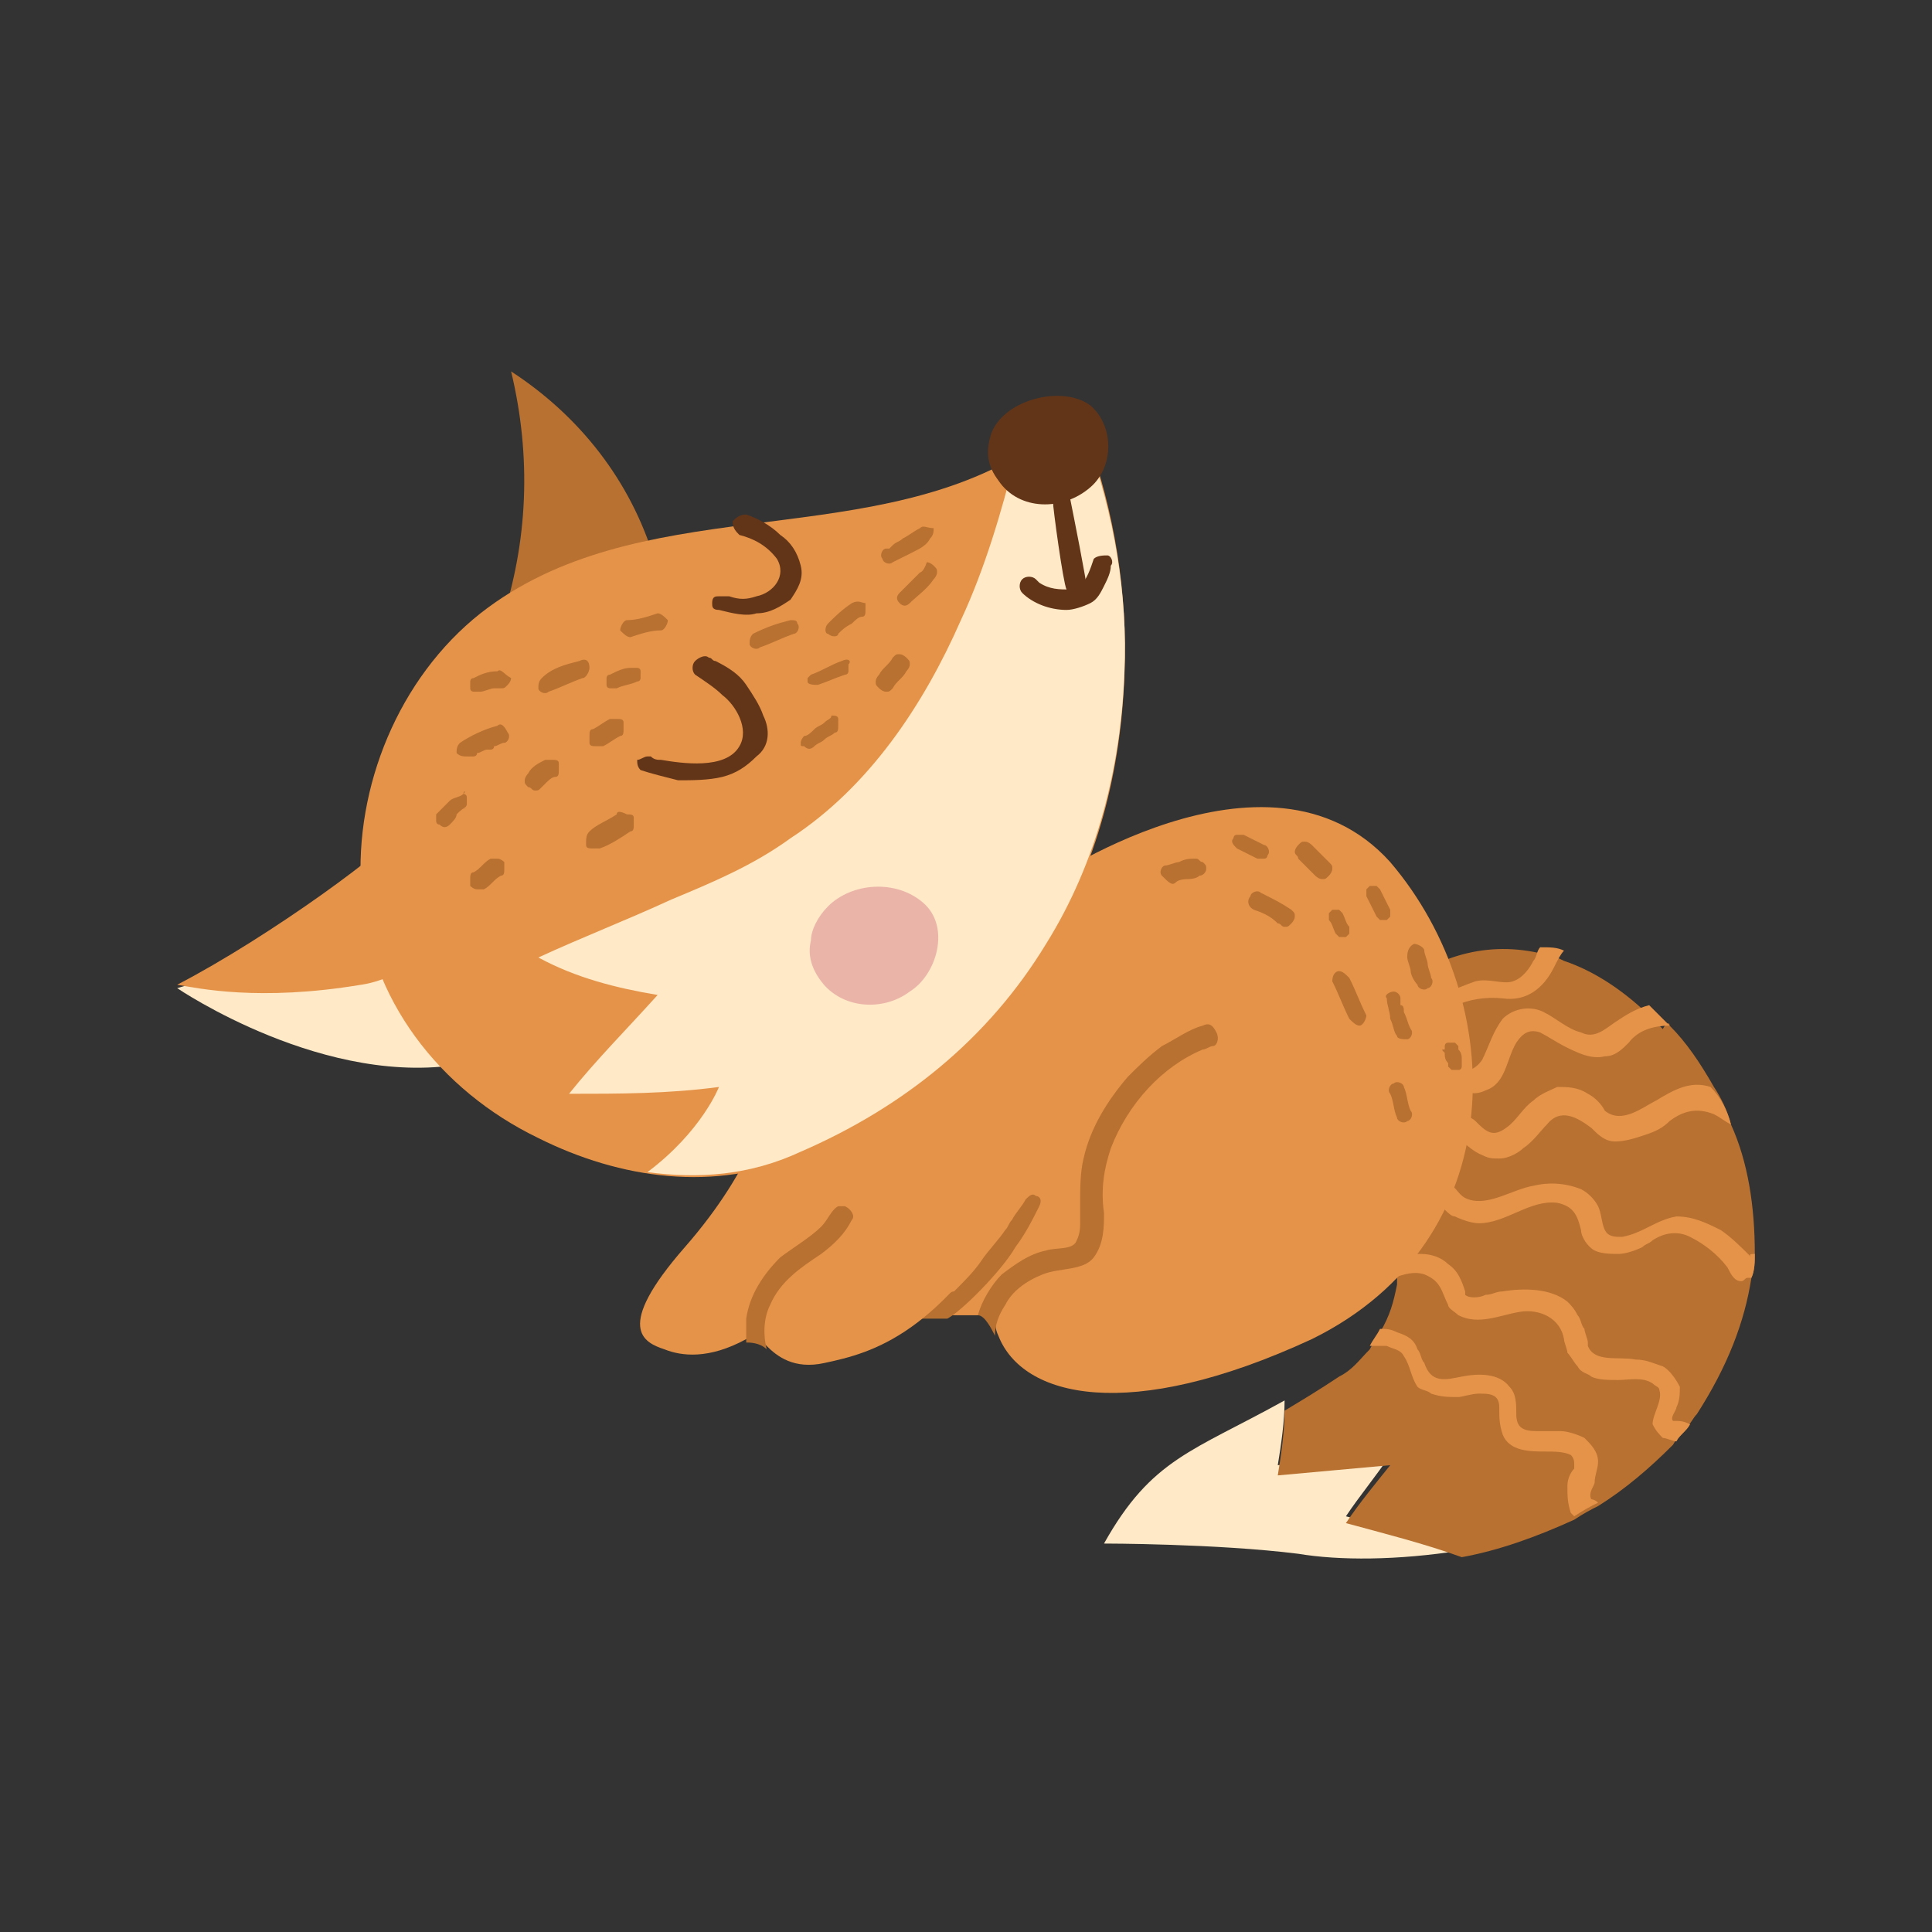 <?xml version="1.0" encoding="utf-8"?>
<!-- Generator: Adobe Illustrator 27.5.0, SVG Export Plug-In . SVG Version: 6.00 Build 0)  -->
<svg version="1.1" id="Layer_1" xmlns="http://www.w3.org/2000/svg" xmlns:xlink="http://www.w3.org/1999/xlink" x="0px" y="0px"
	 viewBox="0 0 56.7 56.7" style="enable-background:new 0 0 56.7 56.7;" xml:space="preserve">
<rect x="0" y="0" width="56.7" height="56.7" fill="#333333" stroke="none"/>
<style type="text/css">
	.st0{fill:#FFE9C7;}
	.st1{fill:#B87131;}
	.st2{fill:#E59349;}
	.st3{fill:#633518;}
	.st4{fill:#EAB4A8;}
</style>
<g>
	<g>
		<g>
			<path class="st0" d="M40.8,42.7c-1.1,0.1-2.2,0.2-3.3,0.3c0.1-0.6,0.2-1.3,0.2-1.9c-2.7,1.5-3.9,1.7-5.3,4.2c0,0,3.3,0,5.7,0.3
				c1.2,0.2,2.9,0.2,4.8-0.1c-1.1-0.4-2.3-0.7-3.4-1C39.9,43.9,40.4,43.3,40.8,42.7z"/>
			<path class="st1" d="M51.5,36.8c0,0.2,0,0.5-0.1,0.7c-0.2,1.3-0.7,2.6-1.6,4c-0.1,0.1-0.2,0.3-0.3,0.4c-0.1,0.2-0.3,0.3-0.4,0.5
				c-0.7,0.7-1.4,1.3-2.2,1.8l0,0c-0.2,0.1-0.4,0.2-0.7,0.4c-1.1,0.5-2.2,0.9-3.3,1.1c-1.1-0.4-2.3-0.7-3.4-1
				c0.4-0.6,0.9-1.2,1.3-1.7c-1.1,0.1-2.2,0.2-3.3,0.3c0.1-0.6,0.2-1.3,0.2-1.9c0.5-0.3,1-0.6,1.6-1c0.4-0.2,0.6-0.5,0.9-0.8
				c0.1-0.2,0.2-0.3,0.3-0.5c0.3-0.5,0.4-0.9,0.5-1.4c0-0.2,0-0.4,0-0.6c0-0.4,0-0.9-0.1-1.2c0-0.2-0.1-0.4-0.1-0.5
				c0-0.1-0.1-0.3-0.1-0.4c-0.1-0.3-0.2-0.6-0.3-0.6l0.2-5.1c1.5-1.3,3.1-1.7,4.7-1.3c0.2,0,0.4,0.1,0.6,0.2
				c0.9,0.3,1.8,0.9,2.6,1.7c0.1,0.1,0.2,0.2,0.3,0.3C48.9,30,49,30,49,30.1c0.5,0.5,0.9,1.1,1.3,1.8c0.2,0.3,0.4,0.7,0.5,1.1
				C51.3,34.1,51.5,35.4,51.5,36.8z"/>
		</g>
		<g>
			<path class="st2" d="M40.7,39.3C40.7,39.3,40.7,39.3,40.7,39.3C40.7,39.3,40.7,39.3,40.7,39.3z"/>
			<path class="st2" d="M46.9,44.1c-0.2,0.1-0.4,0.2-0.7,0.4c0,0-0.1-0.1-0.1-0.1C46,44.1,46,43.9,46,43.6c0-0.2,0.1-0.4,0.2-0.5
				c0,0,0-0.1,0-0.1c0,0,0,0,0,0c0-0.1,0-0.2-0.1-0.3c-0.2-0.1-0.5-0.1-0.7-0.1c-0.5,0-1.1,0-1.3-0.5c-0.1-0.3-0.1-0.5-0.1-0.8
				c0-0.4-0.3-0.4-0.6-0.4c0,0,0,0,0,0c-0.2,0-0.5,0.1-0.6,0.1c-0.3,0-0.5,0-0.8-0.1c-0.1-0.1-0.3-0.1-0.4-0.2
				c-0.2-0.3-0.2-0.6-0.4-0.9c-0.1-0.2-0.3-0.2-0.5-0.3c0,0,0,0,0,0l0,0c-0.1,0-0.1,0-0.2,0c-0.1,0-0.2,0-0.3,0
				c0.1-0.2,0.2-0.3,0.3-0.5c0.2,0,0.3,0,0.5,0.1c0.3,0.1,0.5,0.2,0.6,0.5c0.1,0.1,0.1,0.3,0.2,0.4c0.2,0.6,0.6,0.5,1.1,0.4
				c0.5-0.1,1.1-0.1,1.4,0.3c0.2,0.2,0.2,0.5,0.2,0.8c0,0.4,0.2,0.5,0.6,0.5c0.2,0,0.4,0,0.7,0c0.2,0,0.5,0.1,0.7,0.2
				c0.2,0.2,0.4,0.4,0.4,0.7c0,0.2-0.1,0.4-0.1,0.6c0,0.1-0.2,0.3-0.1,0.5C46.7,44,46.8,44,46.9,44.1z"/>
			<g>
				<path class="st2" d="M48.8,40.7C48.8,40.7,48.8,40.7,48.8,40.7L48.8,40.7z"/>
				<path class="st2" d="M49.6,41.8c-0.1,0.2-0.3,0.3-0.4,0.5c-0.1,0-0.3-0.1-0.4-0.1c-0.1-0.1-0.2-0.2-0.3-0.4c0-0.3,0.3-0.7,0.2-1
					c0,0,0,0,0,0c0,0,0,0,0,0c0-0.1-0.1-0.1-0.2-0.2c-0.3-0.2-0.7-0.1-1-0.1c-0.3,0-0.6,0-0.8-0.1c-0.1-0.1-0.3-0.1-0.4-0.3
					c-0.1-0.1-0.2-0.3-0.3-0.4c0-0.1-0.1-0.3-0.1-0.4c-0.1-0.6-0.7-0.9-1.3-0.8c-0.6,0.1-1.2,0.4-1.8,0.1c-0.1-0.1-0.3-0.2-0.3-0.3
					c-0.2-0.4-0.2-0.7-0.7-0.9c-0.3-0.1-0.6,0-0.9,0.1c0-0.2,0-0.4,0-0.6c0.3-0.1,0.5-0.1,0.8-0.1c0.3,0,0.6,0.1,0.8,0.3
					c0.3,0.2,0.4,0.5,0.5,0.8c0,0,0,0.1,0,0.1c0,0,0,0,0,0c0,0,0,0,0,0c0.1,0.1,0.4,0.1,0.6,0c0.2,0,0.3-0.1,0.5-0.1
					c0.6-0.1,1.4-0.1,1.9,0.3c0.1,0.1,0.2,0.2,0.3,0.4c0.1,0.1,0.1,0.3,0.2,0.4c0,0.1,0.1,0.3,0.1,0.4c0,0,0,0,0,0.1c0,0,0,0,0,0
					c0.2,0.5,0.9,0.3,1.4,0.4c0.3,0,0.5,0.1,0.8,0.2c0.2,0.1,0.4,0.4,0.5,0.6c0,0.2,0,0.4-0.1,0.6c0,0.1-0.2,0.3-0.1,0.4
					C49.3,41.7,49.4,41.7,49.6,41.8C49.6,41.8,49.6,41.8,49.6,41.8z"/>
				<path class="st2" d="M43.5,38.1C43.5,38.1,43.5,38.1,43.5,38.1C43.5,38.1,43.5,38.1,43.5,38.1C43.5,38.1,43.5,38.1,43.5,38.1
					C43.5,38.1,43.5,38.1,43.5,38.1C43.4,38,43.5,38.1,43.5,38.1z"/>
			</g>
			<g>
				<path class="st2" d="M43.5,35.3C43.5,35.3,43.5,35.3,43.5,35.3C43.4,35.3,43.4,35.3,43.5,35.3C43.4,35.3,43.4,35.3,43.5,35.3z"
					/>
				<path class="st2" d="M51.5,36.8c0,0.2,0,0.5-0.1,0.7c0,0-0.1,0-0.1,0c-0.1,0-0.1,0.1-0.2,0.1c-0.2,0-0.3-0.2-0.4-0.4
					c-0.3-0.4-0.7-0.7-1.1-0.9c-0.4-0.2-0.8-0.1-1.1,0.1c-0.1,0.1-0.2,0.1-0.3,0.2c-0.2,0.1-0.5,0.2-0.7,0.2c-0.2,0-0.5,0-0.7-0.1
					c-0.2-0.1-0.4-0.4-0.4-0.6c-0.1-0.4-0.2-0.7-0.7-0.8c-0.8-0.1-1.5,0.6-2.3,0.6c-0.2,0-0.5-0.1-0.7-0.2c-0.1,0-0.2-0.1-0.3-0.2
					c-0.1-0.1-0.2-0.3-0.3-0.4c-0.1,0-0.1,0-0.2,0c-0.3,0.1-0.6,0.3-0.8,0.5c0-0.2-0.1-0.4-0.1-0.5c0.1-0.1,0.2-0.2,0.3-0.2
					c0.2-0.1,0.5-0.3,0.8-0.3c0.1,0,0.3,0,0.4,0.1c0.3,0.2,0.3,0.4,0.6,0.5c0.6,0.2,1.3-0.3,1.9-0.4c0.4-0.1,0.9-0.1,1.4,0.1
					c0.2,0.1,0.4,0.3,0.5,0.5c0.1,0.2,0.1,0.5,0.2,0.7c0.1,0.2,0.3,0.2,0.5,0.2c0.6-0.1,1-0.5,1.6-0.6c0.5,0,0.9,0.2,1.3,0.4
					c0.3,0.2,0.6,0.5,0.9,0.8C51.3,36.8,51.4,36.8,51.5,36.8z"/>
			</g>
			<g>
				<path class="st2" d="M41.7,33.5C41.7,33.5,41.6,33.5,41.7,33.5L41.7,33.5z"/>
				<path class="st2" d="M50.8,33c-0.2-0.1-0.3-0.2-0.5-0.3c-0.5-0.2-0.9-0.1-1.3,0.2c-0.2,0.2-0.4,0.3-0.7,0.4
					c-0.3,0.1-0.6,0.2-0.9,0.2c-0.3,0-0.5-0.2-0.7-0.4c-0.4-0.3-0.9-0.6-1.3-0.1c-0.2,0.2-0.4,0.5-0.7,0.7C44.6,33.8,44.3,34,44,34
					c-0.2,0-0.3,0-0.5-0.1c-0.5-0.2-0.7-0.7-1.3-0.6c-0.2,0-0.4,0.1-0.6,0.2c0,0,0,0,0,0c0,0,0,0,0,0c0,0,0,0,0,0
					c-0.4,0.3-0.7,0.8-1,1.2c-0.1-0.3-0.2-0.6-0.3-0.6l0,0c0.2-0.3,0.4-0.6,0.6-0.9c0.3-0.3,0.8-0.6,1.3-0.6c0.3,0,0.5,0,0.8,0.1
					c0.1,0.1,0.2,0.1,0.3,0.2c0.3,0.3,0.5,0.5,0.9,0.2c0.3-0.2,0.5-0.6,0.8-0.8c0.2-0.2,0.5-0.3,0.7-0.4c0.3,0,0.6,0,0.9,0.2
					c0.2,0.1,0.4,0.3,0.5,0.5c0.5,0.4,1.1-0.1,1.5-0.3c0.5-0.3,1-0.6,1.6-0.4C50.5,32.2,50.7,32.6,50.8,33z"/>
			</g>
			<path class="st2" d="M49,30.1c-0.4,0-0.9,0.1-1.2,0.5c-0.2,0.2-0.4,0.4-0.7,0.4c-0.4,0.1-0.8-0.1-1.2-0.3
				c-0.2-0.1-0.5-0.3-0.7-0.4c-0.3-0.1-0.5,0-0.7,0.3c-0.3,0.5-0.3,1.2-0.9,1.4c-0.6,0.3-1.1-0.3-1.8-0.2c-0.6,0-1,0.5-1.3,1l0-0.9
				c0,0,0.1-0.1,0.1-0.1c0.2-0.2,0.5-0.4,0.7-0.5c0.5-0.2,1,0,1.4,0.1c0.3,0.1,0.6,0,0.8-0.3c0.2-0.4,0.3-0.8,0.6-1.2
				c0.3-0.3,0.8-0.4,1.2-0.2c0.4,0.2,0.7,0.5,1.1,0.6c0.4,0.2,0.7-0.1,1-0.3c0.3-0.2,0.6-0.4,1-0.5c0,0,0,0,0,0L49,30.1z"/>
			<g>
				<path class="st2" d="M45.9,27.9c-0.1,0.1-0.2,0.3-0.3,0.5c-0.3,0.6-0.8,1-1.5,0.9c-1-0.1-2,0.3-2.5,1.3
					c-0.1,0.1-0.2,0.1-0.3,0.1c-0.1-0.1-0.1-0.2-0.1-0.3c0.3-0.6,0.8-1,1.3-1.3c0.3-0.1,0.5-0.2,0.8-0.3c0.4-0.1,0.8,0.1,1.1,0
					c0.3-0.1,0.5-0.4,0.6-0.6c0.1-0.1,0.1-0.3,0.2-0.4C45.5,27.8,45.7,27.8,45.9,27.9z"/>
				<path class="st2" d="M46.4,27.5C46.4,27.5,46.4,27.5,46.4,27.5C46.4,27.5,46.4,27.5,46.4,27.5z"/>
			</g>
		</g>
	</g>
	<g>
		<path class="st2" d="M38.5,39.3c-5.4,2.5-8.5,1.7-9.2-0.1c-0.1-0.2-0.1-0.4-0.1-0.6c0,0-0.1,0-0.3,0c-0.2,0-0.5,0-0.8,0
			c-0.3,0-0.6,0-1,0c-0.8,0-1.7-0.1-2.4-0.3c-1.6-0.6-4-9.4-4-9.4l9.8-2.9c0,0,6.7-4.7,10.3-0.7C44.3,29.4,44.4,36.4,38.5,39.3z"/>
		<g>
			<path class="st1" d="M30.5,35.4c-0.2,0.4-0.4,0.8-0.7,1.2c-0.4,0.7-1.6,1.9-2,2.1c-0.3,0-0.5,0-0.8,0c0.2-0.2,0.5-0.4,0.7-0.6
				c0.1-0.1,0.2-0.2,0.3-0.2c0.3-0.3,0.6-0.6,0.8-0.9c0.2-0.3,0.5-0.6,0.7-0.9c0.1-0.1,0.1-0.2,0.2-0.3c0.1-0.2,0.3-0.4,0.4-0.6
				c0.1-0.1,0.2-0.2,0.3-0.1C30.5,35.1,30.6,35.2,30.5,35.4z"/>
		</g>
		<path class="st2" d="M30.1,34.9c-2.5,4.3-4.5,4.8-5.9,5.1c-0.9,0.2-1.4-0.2-1.7-0.5c-0.2-0.2-0.3-0.4-0.3-0.4
			c-0.1,0.1-0.2,0.2-0.3,0.2c-1.1,0.6-1.9,0.5-2.4,0.3c-0.6-0.2-1.5-0.6,0.6-3c2.1-2.4,2.4-4.2,2.5-4.3L30.1,34.9z"/>
		<g>
			<path class="st1" d="M25,35.8c-0.2,0.4-0.5,0.7-0.9,1c-0.6,0.4-1.2,0.8-1.5,1.5c-0.2,0.4-0.2,0.9-0.1,1.3
				c-0.2-0.2-0.5-0.2-0.6-0.2c0-0.2,0-0.5,0-0.7c0.1-0.7,0.5-1.3,1-1.8c0.4-0.3,0.9-0.6,1.2-0.9c0.2-0.2,0.3-0.5,0.5-0.6
				c0.1,0,0.2,0,0.2,0C25,35.5,25.1,35.7,25,35.8z"/>
		</g>
		<g>
			<g>
				<path class="st1" d="M34.5,25.9c0.1-0.1,0.3-0.1,0.4-0.1c0,0,0,0-0.1,0c0.1,0,0.3,0,0.4-0.1c0.1,0,0.2-0.1,0.2-0.2
					c0-0.1,0-0.1-0.1-0.2c-0.1,0-0.1-0.1-0.2-0.1c-0.2,0-0.3,0-0.5,0.1c-0.1,0-0.3,0.1-0.4,0.1c-0.1,0-0.2,0.2-0.1,0.3
					C34.3,25.9,34.4,26,34.5,25.9L34.5,25.9z"/>
			</g>
			<g>
				<path class="st1" d="M36.3,24.9c0.2,0.1,0.4,0.2,0.6,0.3c0.1,0,0.1,0,0.2,0c0.1,0,0.1-0.1,0.1-0.1c0.1-0.1,0-0.3-0.1-0.3
					c-0.2-0.1-0.4-0.2-0.6-0.3c-0.1,0-0.1,0-0.2,0c-0.1,0-0.1,0.1-0.1,0.1C36.1,24.7,36.2,24.8,36.3,24.9L36.3,24.9z"/>
			</g>
			<g>
				<path class="st1" d="M38.1,25.2c0.2,0.2,0.3,0.3,0.5,0.5c0,0,0.1,0.1,0.2,0.1c0.1,0,0.1,0,0.2-0.1c0,0,0.1-0.1,0.1-0.2
					c0-0.1,0-0.1-0.1-0.2c-0.2-0.2-0.3-0.3-0.5-0.5c0,0-0.1-0.1-0.2-0.1c-0.1,0-0.1,0-0.2,0.1c0,0-0.1,0.1-0.1,0.2
					C38,25.1,38.1,25.1,38.1,25.2L38.1,25.2z"/>
			</g>
			<g>
				<path class="st1" d="M36.8,26.7c0.3,0.1,0.5,0.2,0.7,0.4c0,0,0,0-0.1,0c0,0,0,0,0.1,0c0.1,0,0.1,0.1,0.2,0.1
					c0.1,0,0.1,0,0.2-0.1c0,0,0.1-0.1,0.1-0.2c0-0.1,0-0.1-0.1-0.2c-0.3-0.2-0.5-0.3-0.9-0.5c-0.1-0.1-0.3,0-0.3,0.1
					C36.6,26.4,36.6,26.6,36.8,26.7L36.8,26.7z"/>
			</g>
			<g>
				<path class="st1" d="M39,27c0.1,0.1,0.1,0.2,0.2,0.4c0,0,0.1,0.1,0.1,0.1c0,0,0.1,0,0.2,0c0,0,0.1-0.1,0.1-0.1c0,0,0,0,0-0.1
					c0,0,0-0.1,0-0.1c-0.1-0.1-0.1-0.2-0.2-0.4c0,0-0.1-0.1-0.1-0.1c0,0-0.1,0-0.2,0c0,0-0.1,0.1-0.1,0.1c0,0,0,0,0,0.1
					C39,26.9,39,27,39,27L39,27z"/>
			</g>
			<g>
				<path class="st1" d="M40.1,26.3c0.1,0.2,0.2,0.4,0.3,0.6c0,0,0.1,0.1,0.1,0.1c0.1,0,0.1,0,0.2,0c0,0,0.1-0.1,0.1-0.1
					c0,0,0,0,0-0.1c0,0,0-0.1,0-0.1c-0.1-0.2-0.2-0.4-0.3-0.6c0,0-0.1-0.1-0.1-0.1c-0.1,0-0.1,0-0.2,0c0,0-0.1,0.1-0.1,0.1
					c0,0,0,0,0,0.1C40.1,26.2,40.1,26.3,40.1,26.3L40.1,26.3z"/>
			</g>
			<g>
				<path class="st1" d="M39.1,28.8c0.2,0.4,0.3,0.7,0.5,1.1c0.1,0.1,0.2,0.2,0.3,0.2c0.1,0,0.2-0.2,0.2-0.3
					c-0.2-0.4-0.3-0.7-0.5-1.1c-0.1-0.1-0.2-0.2-0.3-0.2C39.2,28.5,39.1,28.6,39.1,28.8L39.1,28.8z"/>
			</g>
			<g>
				<path class="st1" d="M40.7,29.3c0,0.2,0.1,0.4,0.1,0.6c0.1,0.2,0.1,0.4,0.2,0.5c0,0.1,0.2,0.1,0.3,0.1c0.1,0,0.2-0.2,0.1-0.3
					c-0.1-0.2-0.1-0.3-0.2-0.5c0-0.1,0-0.2-0.1-0.2c0,0.1,0,0,0,0c0,0,0,0,0-0.1c0,0,0-0.1,0-0.1c0-0.1-0.1-0.2-0.2-0.2
					C40.8,29.1,40.6,29.2,40.7,29.3L40.7,29.3z"/>
			</g>
			<g>
				<path class="st1" d="M41.3,28.1c0,0.1,0.1,0.3,0.1,0.4c0,0.1,0.1,0.3,0.2,0.4c0,0.1,0.2,0.2,0.3,0.1c0.1,0,0.2-0.2,0.1-0.3
					c0-0.1-0.1-0.3-0.1-0.4c0-0.1-0.1-0.3-0.1-0.4c0-0.1-0.2-0.2-0.3-0.2C41.3,27.8,41.3,28,41.3,28.1L41.3,28.1z"/>
			</g>
			<g>
				<path class="st1" d="M40.8,32.1c0.1,0.2,0.1,0.5,0.2,0.7c0,0.1,0.2,0.2,0.3,0.1c0.1,0,0.2-0.2,0.1-0.3c-0.1-0.2-0.1-0.5-0.2-0.7
					c0-0.1-0.2-0.2-0.3-0.1C40.8,31.8,40.7,32,40.8,32.1L40.8,32.1z"/>
			</g>
			<g>
				<path class="st1" d="M42.4,30.9c0,0.1,0,0.2,0.1,0.3c0,0,0,0.1,0,0.1c0,0,0,0,0.1,0.1c0,0,0.1,0,0.1,0c0,0,0.1,0,0.1,0
					c0.1,0,0.1-0.1,0.1-0.1c0,0,0,0,0-0.1c0,0,0-0.1,0-0.1c0-0.1,0-0.2-0.1-0.3c0,0,0-0.1,0-0.1c0,0,0,0-0.1-0.1c0,0-0.1,0-0.1,0
					c0,0-0.1,0-0.1,0c-0.1,0-0.1,0.1-0.1,0.1c0,0,0,0,0,0.1C42.3,30.8,42.3,30.8,42.4,30.9L42.4,30.9z"/>
			</g>
			<g>
				<path class="st1" d="M35.6,30.7c-0.1,0-0.2,0.1-0.3,0.1c-1.2,0.5-2.2,1.6-2.7,2.9c-0.2,0.6-0.3,1.2-0.2,1.9c0,0.4,0,0.9-0.3,1.3
					c-0.3,0.4-1,0.3-1.5,0.5c-0.5,0.2-0.9,0.5-1.1,0.9c-0.2,0.3-0.3,0.6-0.3,0.9c-0.1-0.2-0.3-0.6-0.5-0.6c0.1-0.4,0.4-0.9,0.7-1.2
					c0.4-0.3,0.8-0.6,1.3-0.7c0.3-0.1,0.8,0,0.9-0.3c0.1-0.2,0.1-0.4,0.1-0.5c0-0.2,0-0.4,0-0.6c0-0.4,0-0.9,0.1-1.3
					c0.2-0.9,0.7-1.7,1.3-2.4c0.3-0.3,0.6-0.6,1-0.9c0.4-0.2,0.8-0.5,1.2-0.6c0.2-0.1,0.3,0,0.4,0.2C35.8,30.5,35.7,30.7,35.6,30.7z
					"/>
			</g>
		</g>
	</g>
	<g>
		<path class="st1" d="M14.7,18.3c0.8-2.4,0.9-4.9,0.3-7.4c2,1.3,3.5,3.2,4.2,5.5L14.7,18.3z"/>
		<path class="st0" d="M5.2,29c0,0,4.4,3,8.5,2.2l-1-3.1l-0.8-1.1L5.2,29z"/>
		<path class="st2" d="M30,13.3c-4.8,2.9-11.3,1.1-15.9,4.7c-2.4,1.9-3.7,5.1-3.5,8.1c0.2,3.2,2.3,5.9,5.2,7.3
			c2.4,1.2,5.2,1.6,7.7,0.5c3-1.3,5.5-3.3,7.2-6.1c1.5-2.4,2.2-5.2,2.3-8c0.1-2.4-0.3-4.8-1.1-7L30,13.3z"/>
		<g>
			<path class="st0" d="M31.9,12.9L30,13.3c-0.1,0-0.1,0.1-0.2,0.1c-0.4,1.6-0.9,3.3-1.6,4.8c-1.1,2.5-2.7,4.9-5,6.4
				c-1.1,0.8-2.3,1.3-3.5,1.8c-1.3,0.6-2.6,1.1-3.9,1.7c1.1,0.6,2.3,0.9,3.5,1.1c-0.9,1-1.8,1.9-2.6,2.9c1.5,0,2.9,0,4.4-0.2
				c0,0-0.5,1.3-2.1,2.5c1.5,0.2,3,0.1,4.5-0.6c3-1.3,5.5-3.3,7.2-6.1c1.5-2.4,2.2-5.2,2.3-8C33.1,17.5,32.7,15.1,31.9,12.9z"/>
		</g>
		<path class="st3" d="M29.3,14.1c0.6,0.9,1.9,0.9,2.7,0.2c0.7-0.6,0.7-1.8,0-2.4c-0.8-0.6-2.5-0.2-2.9,0.8
			C28.9,13.3,29,13.7,29.3,14.1z"/>
		<path class="st4" d="M23.8,27.6c-0.1,0.4,0,0.8,0.3,1.2c0.6,0.8,1.8,0.9,2.6,0.3c0.8-0.5,1.2-1.9,0.4-2.6
			c-0.8-0.7-2.1-0.6-2.8,0.1C24,26.9,23.8,27.3,23.8,27.6z"/>
		<g>
			<path class="st3" d="M22.4,21c-0.1-0.3-0.3-0.6-0.5-0.9c-0.2-0.3-0.5-0.5-0.9-0.7c-0.1,0-0.1-0.1-0.2-0.1c-0.1-0.1-0.3,0-0.4,0.1
				c-0.1,0.1-0.1,0.3,0,0.4c0.3,0.2,0.6,0.4,0.8,0.6c0.4,0.3,0.8,1,0.5,1.5c-0.4,0.7-1.7,0.5-2.3,0.4c-0.1,0-0.2,0-0.3-0.1
				c0,0-0.1,0-0.1,0c-0.1,0-0.2,0.1-0.3,0.1c0,0.1,0,0.2,0.1,0.3c0.3,0.1,0.7,0.2,1.1,0.3c0.4,0,0.9,0,1.3-0.1
				c0.4-0.1,0.7-0.3,1-0.6C22.6,21.9,22.6,21.4,22.4,21z"/>
			<path class="st3" d="M21.5,22.2C21.5,22.2,21.5,22.2,21.5,22.2C21.5,22.2,21.5,22.2,21.5,22.2z"/>
		</g>
		<path class="st3" d="M23.5,16.6c-0.1-0.4-0.3-0.7-0.6-0.9c-0.3-0.3-0.7-0.5-1-0.6c-0.2,0-0.3,0.1-0.4,0.2c0,0.2,0.1,0.3,0.2,0.4
			c0.4,0.1,0.8,0.3,1.1,0.7c0.3,0.5-0.1,1-0.6,1.1c-0.3,0.1-0.5,0.1-0.8,0c-0.1,0-0.2,0-0.3,0c-0.1,0-0.2,0-0.2,0.2
			c0,0.1,0,0.2,0.2,0.2c0.4,0.1,0.8,0.2,1.1,0.1c0.4,0,0.7-0.2,1-0.4C23.4,17.3,23.6,17,23.5,16.6z"/>
		<g>
			<g>
				<path class="st1" d="M27,15.5c-0.2,0.1-0.3,0.2-0.5,0.3c-0.1,0.1-0.2,0.1-0.3,0.2c0,0-0.1,0.1-0.1,0.1c0,0-0.1,0,0,0
					c0,0,0,0-0.1,0c-0.1,0-0.2,0.2-0.1,0.3c0,0.1,0.2,0.2,0.3,0.1c0.2-0.1,0.4-0.2,0.6-0.3c0.2-0.1,0.4-0.2,0.5-0.4
					c0.1-0.1,0.1-0.2,0.1-0.3C27.2,15.5,27.1,15.4,27,15.5L27,15.5z"/>
			</g>
			<g>
				<path class="st1" d="M27,16.8c-0.2,0.2-0.4,0.4-0.6,0.6c-0.1,0.1-0.1,0.2,0,0.3c0.1,0.1,0.2,0.1,0.3,0c0.2-0.2,0.5-0.4,0.7-0.7
					c0,0,0.1-0.1,0.1-0.2c0-0.1,0-0.1-0.1-0.2c0,0-0.1-0.1-0.2-0.1C27.1,16.8,27,16.8,27,16.8L27,16.8z"/>
			</g>
			<g>
				<path class="st1" d="M26.2,19.3c-0.1,0.2-0.3,0.3-0.4,0.5c0,0-0.1,0.1-0.1,0.2c0,0.1,0,0.1,0.1,0.2c0,0,0.1,0.1,0.2,0.1
					c0.1,0,0.1,0,0.2-0.1c0.1-0.2,0.3-0.3,0.4-0.5c0,0,0.1-0.1,0.1-0.2c0-0.1,0-0.1-0.1-0.2c0,0-0.1-0.1-0.2-0.1
					C26.3,19.2,26.3,19.2,26.2,19.3L26.2,19.3z"/>
			</g>
			<g>
				<path class="st1" d="M25,17.7c-0.3,0.2-0.5,0.4-0.7,0.6c-0.1,0.1-0.1,0.3,0,0.3c0.1,0.1,0.3,0.1,0.3,0c0.1-0.1,0.2-0.2,0.4-0.3
					c0,0,0,0,0,0c0.1-0.1,0.2-0.2,0.3-0.2c0.1,0,0.1-0.1,0.1-0.2c0-0.1,0-0.1,0-0.2C25.3,17.7,25.2,17.6,25,17.7L25,17.7z"/>
			</g>
			<g>
				<path class="st1" d="M24.7,19.4c-0.3,0.1-0.6,0.3-0.9,0.4c0,0-0.1,0.1-0.1,0.1c0,0.1,0,0.1,0,0.1c0,0.1,0.2,0.1,0.3,0.1
					c0.3-0.1,0.5-0.2,0.8-0.3c0.1,0,0.1-0.1,0.1-0.1c0-0.1,0-0.1,0-0.2C25,19.4,24.9,19.3,24.7,19.4L24.7,19.4z"/>
			</g>
			<g>
				<path class="st1" d="M23.2,18.2c-0.4,0.1-0.7,0.2-1.1,0.4c-0.1,0.1-0.1,0.2-0.1,0.3c0,0.1,0.2,0.2,0.3,0.1
					c0.3-0.1,0.7-0.3,1-0.4c0.1,0,0.2-0.2,0.1-0.3C23.4,18.2,23.3,18.2,23.2,18.2L23.2,18.2z"/>
			</g>
			<g>
				<path class="st1" d="M24.2,21.2c-0.1,0.1-0.2,0.1-0.3,0.2c-0.1,0.1-0.2,0.2-0.3,0.2c0,0-0.1,0.1-0.1,0.2c0,0.1,0,0.1,0.1,0.1
					c0.1,0.1,0.2,0.1,0.3,0c0.1-0.1,0.2-0.1,0.3-0.2c0.1-0.1,0.2-0.1,0.3-0.2c0.1,0,0.1-0.1,0.1-0.2c0-0.1,0-0.1,0-0.2
					c0-0.1-0.1-0.1-0.2-0.1C24.4,21.1,24.3,21.1,24.2,21.2L24.2,21.2z"/>
			</g>
			<g>
				<path class="st1" d="M19.3,18c-0.3,0.1-0.6,0.2-0.9,0.2c-0.1,0-0.2,0.2-0.2,0.3c0.1,0.1,0.2,0.2,0.3,0.2
					c0.3-0.1,0.6-0.2,0.9-0.2c0.1,0,0.2-0.2,0.2-0.3C19.5,18.1,19.4,18,19.3,18L19.3,18z"/>
			</g>
			<g>
				<path class="st1" d="M18.5,19.6c-0.2,0-0.4,0.1-0.6,0.2c-0.1,0-0.1,0.1-0.1,0.1c0,0.1,0,0.1,0,0.2c0,0.1,0.1,0.1,0.1,0.1
					c0.1,0,0.1,0,0.2,0c0.2-0.1,0.4-0.1,0.6-0.2c0.1,0,0.1-0.1,0.1-0.1c0-0.1,0-0.1,0-0.2c0-0.1-0.1-0.1-0.1-0.1c0,0,0,0-0.1,0
					C18.6,19.6,18.6,19.6,18.5,19.6L18.5,19.6z"/>
			</g>
			<g>
				<path class="st1" d="M14.6,19.7c-0.3,0-0.5,0.1-0.7,0.2c-0.1,0-0.1,0.1-0.1,0.1c0,0.1,0,0.1,0,0.2c0,0.1,0.1,0.1,0.1,0.1
					c0.1,0,0.1,0,0.2,0c0.1,0,0.3-0.1,0.4-0.1c0,0,0,0-0.1,0c0.1,0,0.2,0,0.3,0c0.1,0,0.1,0,0.2-0.1c0,0,0.1-0.1,0.1-0.2
					C14.8,19.8,14.7,19.6,14.6,19.7L14.6,19.7z"/>
			</g>
			<g>
				<path class="st1" d="M14.6,21.3c-0.4,0.1-0.8,0.3-1.1,0.5c-0.1,0.1-0.1,0.2-0.1,0.3c0.1,0.1,0.2,0.1,0.3,0.1c0,0,0,0,0,0
					c0,0,0,0,0.1,0c0,0,0,0,0.1,0c0,0,0.1,0,0.1-0.1c0.1,0,0.2-0.1,0.3-0.1c0,0,0,0,0,0c0,0,0,0,0,0c0,0,0,0,0.1,0
					c0,0,0.1,0,0.1-0.1c0.1,0,0.2-0.1,0.3-0.1c0.1,0,0.2-0.2,0.1-0.3C14.8,21.3,14.7,21.2,14.6,21.3L14.6,21.3z"/>
			</g>
			<g>
				<path class="st1" d="M16,22.3c-0.2,0.1-0.4,0.2-0.5,0.4c0,0-0.1,0.1-0.1,0.2c0,0.1,0,0.1,0.1,0.2c0.1,0,0.1,0.1,0.2,0.1
					c0.1,0,0.1,0,0.2-0.1c0,0,0.1-0.1,0.1-0.1c0,0,0,0,0,0c0.1-0.1,0.2-0.2,0.3-0.2c0.1,0,0.1-0.1,0.1-0.2c0-0.1,0-0.1,0-0.2
					c0-0.1-0.1-0.1-0.2-0.1c0,0,0,0-0.1,0C16,22.3,16,22.3,16,22.3L16,22.3z"/>
			</g>
			<g>
				<path class="st1" d="M17,19.4c-0.4,0.1-0.8,0.2-1.1,0.5c-0.1,0.1-0.1,0.2-0.1,0.3c0,0.1,0.2,0.2,0.3,0.1c0.3-0.1,0.7-0.3,1-0.4
					c0.1,0,0.2-0.2,0.2-0.3C17.3,19.4,17.2,19.3,17,19.4L17,19.4z"/>
			</g>
			<g>
				<path class="st1" d="M17.9,21.1c-0.2,0.1-0.3,0.2-0.5,0.3c-0.1,0-0.1,0.1-0.1,0.2c0,0.1,0,0.2,0,0.2c0,0.1,0.1,0.1,0.2,0.1
					c0,0,0,0,0.1,0c0,0,0.1,0,0.1,0c0.2-0.1,0.3-0.2,0.5-0.3c0.1,0,0.1-0.1,0.1-0.2c0-0.1,0-0.2,0-0.2c0-0.1-0.1-0.1-0.2-0.1
					C18,21.1,18,21.1,17.9,21.1L17.9,21.1z"/>
			</g>
			<g>
				<path class="st1" d="M18.1,23.9c-0.3,0.2-0.6,0.3-0.8,0.5c-0.1,0.1-0.1,0.2-0.1,0.4c0,0.1,0.1,0.1,0.2,0.1c0.1,0,0.1,0,0.2,0
					c0.3-0.1,0.6-0.3,0.9-0.5c0.1,0,0.1-0.1,0.1-0.2c0-0.1,0-0.1,0-0.2c0-0.1-0.1-0.1-0.2-0.1C18.2,23.8,18.1,23.8,18.1,23.9
					L18.1,23.9z"/>
			</g>
			<g>
				<path class="st1" d="M13.6,23.3c-0.1,0.1-0.3,0.1-0.4,0.2c-0.1,0.1-0.1,0.1-0.2,0.2c-0.1,0.1-0.1,0.1-0.2,0.2c0,0,0,0.1,0,0.2
					c0,0,0,0.1,0.1,0.1c0.1,0.1,0.2,0.1,0.3,0c0.1-0.1,0.2-0.2,0.2-0.3c0,0,0,0,0,0c0.1-0.1,0.2-0.2,0.3-0.2c0,0,0,0-0.1,0
					c0,0,0,0,0,0c0.1,0,0.1-0.1,0.1-0.1c0-0.1,0-0.1,0-0.2c0-0.1-0.1-0.1-0.1-0.1C13.7,23.2,13.6,23.2,13.6,23.3L13.6,23.3z"/>
			</g>
			<g>
				<path class="st1" d="M14.4,25.2c-0.2,0.1-0.3,0.3-0.5,0.4c-0.1,0-0.1,0.1-0.1,0.2c0,0.1,0,0.1,0,0.2c0,0,0.1,0.1,0.2,0.1
					c0.1,0,0.1,0,0.2,0c0.2-0.1,0.3-0.3,0.5-0.4c0.1,0,0.1-0.1,0.1-0.2c0-0.1,0-0.1,0-0.2c0,0-0.1-0.1-0.2-0.1
					C14.5,25.2,14.4,25.2,14.4,25.2L14.4,25.2z"/>
			</g>
		</g>
		<g>
			<path class="st3" d="M30.5,17.1C30.5,17.1,30.5,17.1,30.5,17.1L30.5,17.1z"/>
			<path class="st3" d="M32.5,16.3c-0.1,0-0.3,0-0.4,0.1c-0.1,0.3-0.2,0.6-0.4,0.8c-0.1,0.1-0.2,0.1-0.3,0.1c-0.3,0-0.6,0-0.9-0.2
				c0,0,0,0,0,0c0,0-0.1-0.1-0.1-0.1c-0.1-0.1-0.3-0.1-0.4,0c-0.1,0.1-0.1,0.3,0,0.4c0.3,0.3,0.8,0.5,1.3,0.5c0.2,0,0.5-0.1,0.7-0.2
				c0.2-0.1,0.3-0.3,0.4-0.5c0.1-0.2,0.2-0.4,0.2-0.6C32.7,16.5,32.6,16.3,32.5,16.3z M30.5,17.1C30.5,17.1,30.5,17.1,30.5,17.1
				L30.5,17.1z"/>
		</g>
		<g>
			<path class="st3" d="M30.9,14.7c0,0.2,0.3,2.4,0.4,2.6c0,0.1,0,0.2,0.1,0.2c0.1,0.1,0.1,0.1,0.2,0.1c0.2,0,0.3-0.2,0.3-0.3
				c0-0.2-0.4-2.2-0.5-2.7c0-0.1-0.2-0.2-0.3-0.2C30.9,14.4,30.8,14.6,30.9,14.7L30.9,14.7z"/>
		</g>
		<path class="st2" d="M11.9,24.2c-0.3,0.6-4,3.3-6.7,4.7c0.6,0.1,2.4,0.5,5.4,0c0.7-0.1,1.4-0.5,2-0.9L11.9,24.2z"/>
	</g>
</g>
</svg>
